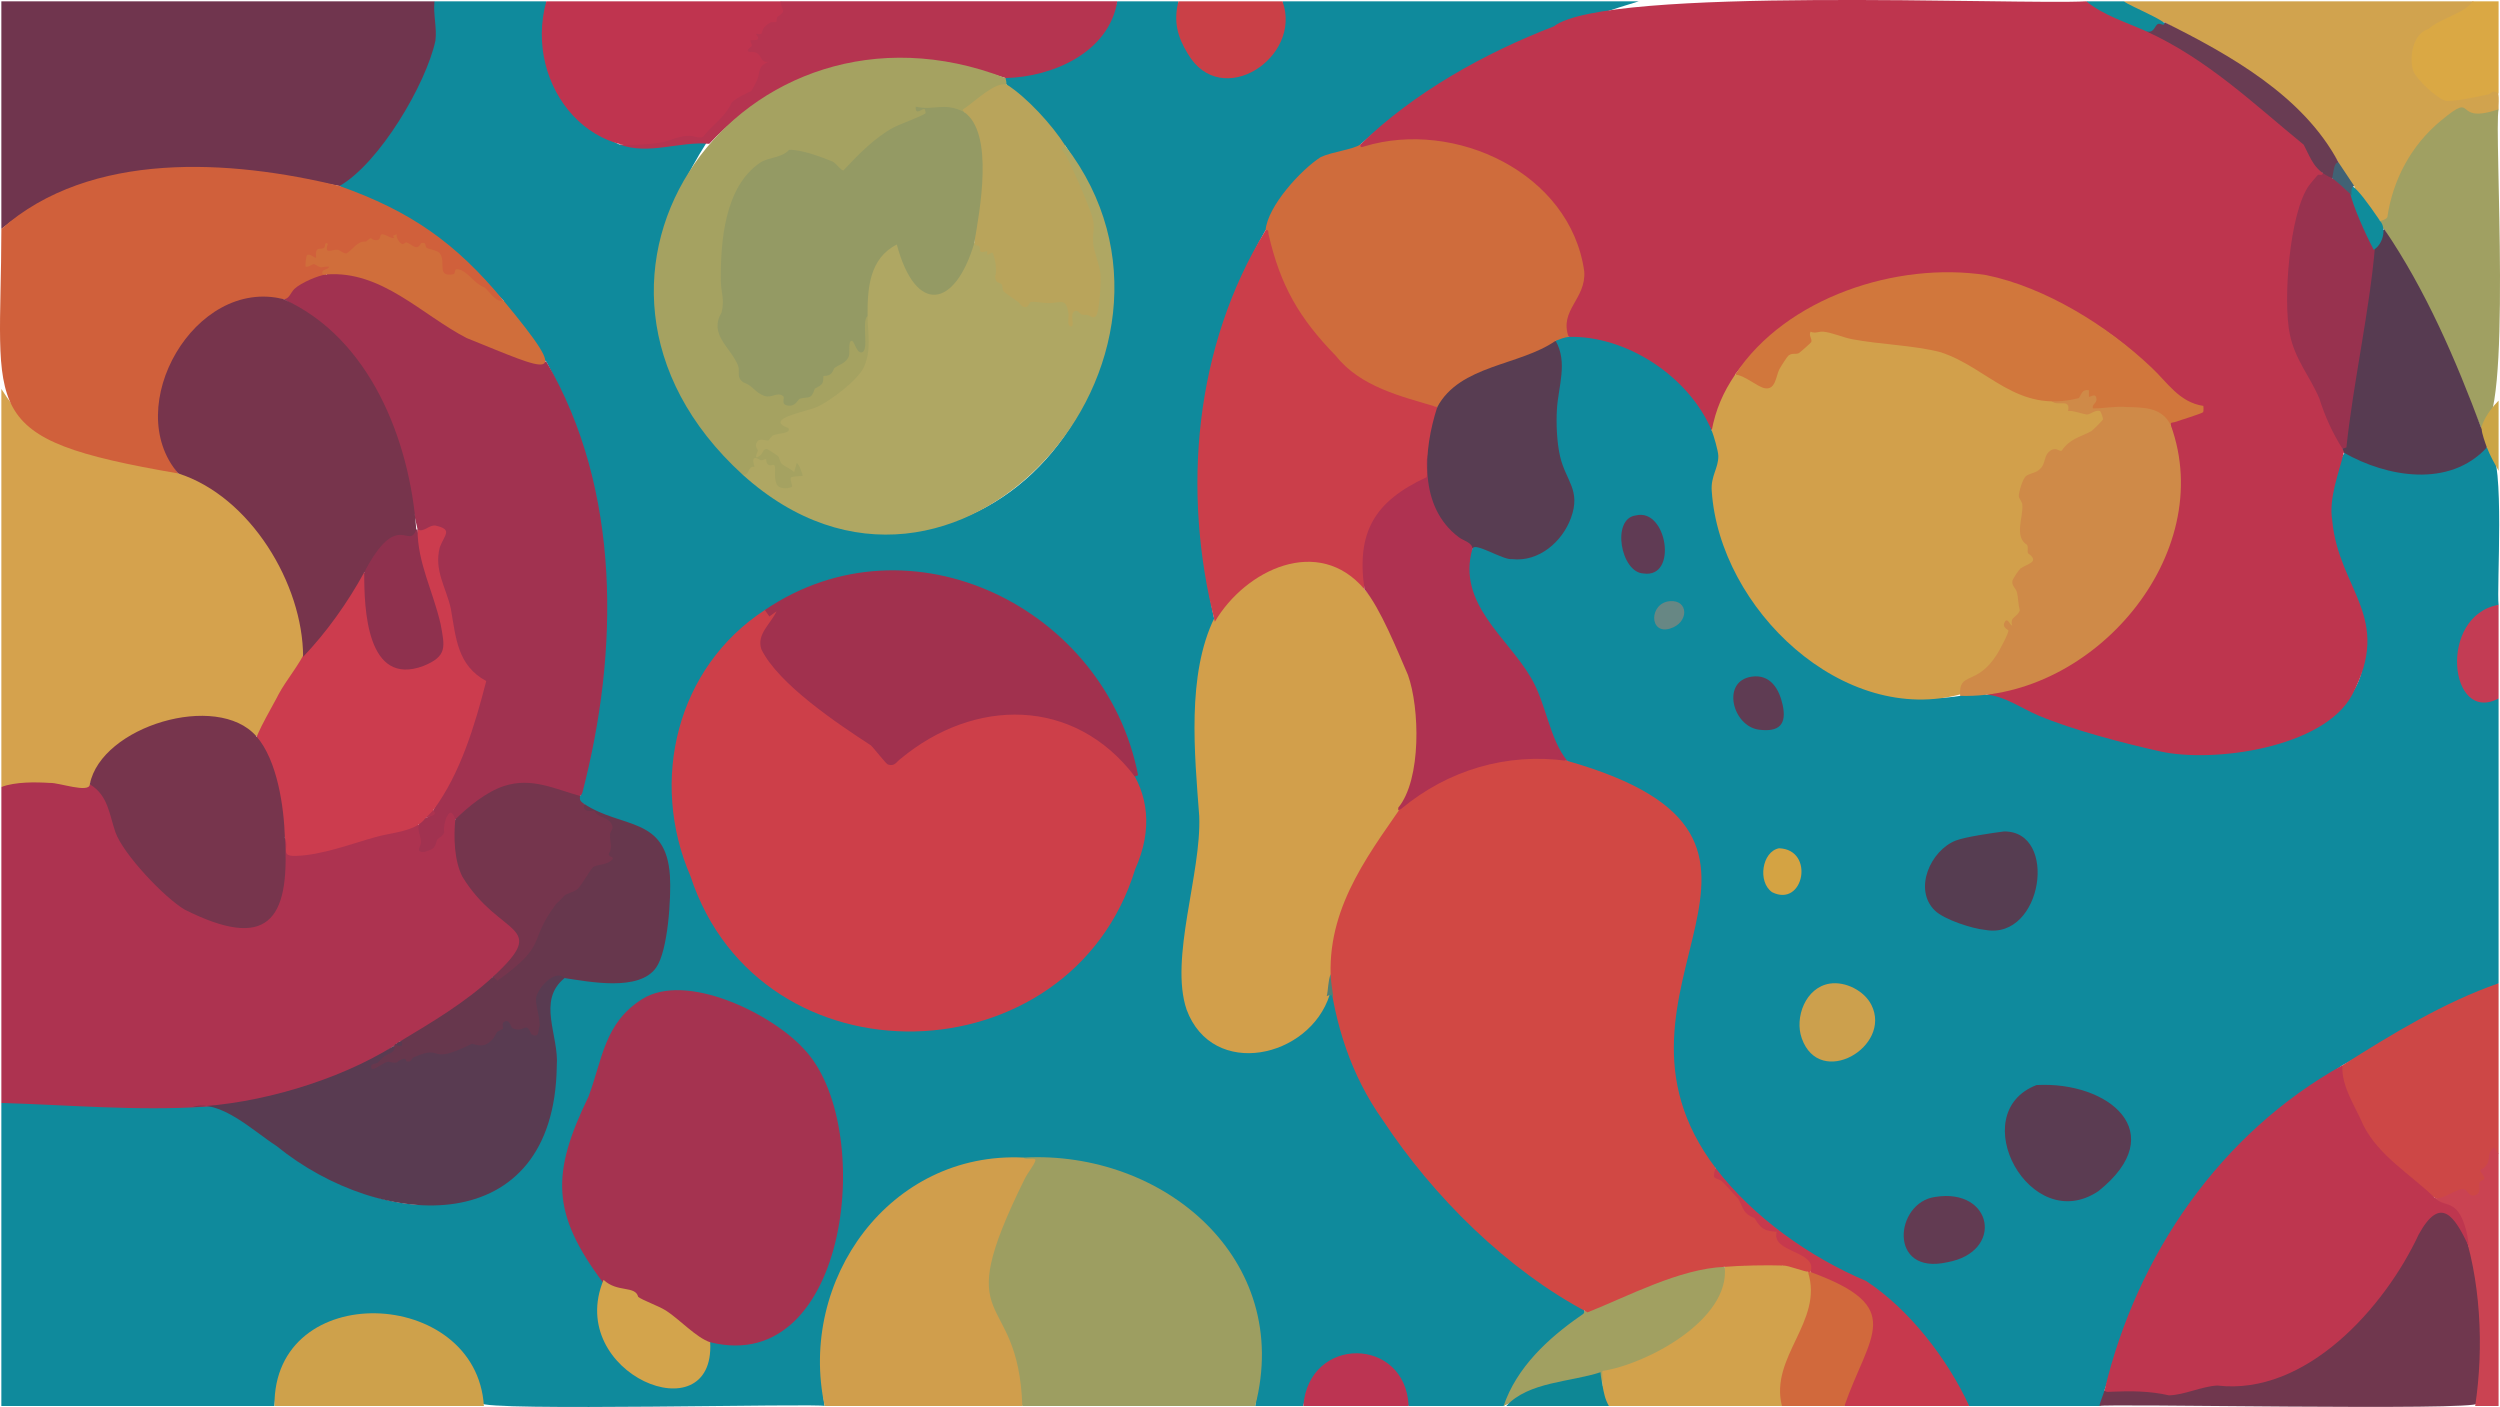 <?xml version="1.0" encoding="UTF-8"?>
<svg id="Calque_1" data-name="Calque 1" xmlns="http://www.w3.org/2000/svg" viewBox="0 0 1922.12 1081.75">
  <defs>
    <style>
      .cls-1 {
        fill: #ca4047;
      }

      .cls-2 {
        fill: #98324f;
      }

      .cls-3 {
        fill: #d2a24c;
      }

      .cls-4 {
        fill: #d14844;
      }

      .cls-5 {
        fill: #bf344f;
      }

      .cls-6 {
        fill: #75354d;
      }

      .cls-7 {
        fill: #cf8a48;
      }

      .cls-8 {
        fill: #678784;
      }

      .cls-9 {
        fill: #0f8a9d;
      }

      .cls-10 {
        fill: #d0603b;
      }

      .cls-11 {
        fill: #5b3c52;
      }

      .cls-12 {
        fill: #67374d;
      }

      .cls-13 {
        fill: #b53450;
      }

      .cls-14 {
        fill: #70374e;
      }

      .cls-15 {
        fill: #70354e;
      }

      .cls-16 {
        fill: #daa844;
      }

      .cls-17 {
        fill: #ad3350;
      }

      .cls-18 {
        fill: #d1693c;
      }

      .cls-19 {
        fill: #cf6c3c;
      }

      .cls-20 {
        fill: #623b52;
      }

      .cls-21 {
        fill: #b9a45b;
      }

      .cls-22 {
        fill: #a1314e;
      }

      .cls-23 {
        fill: #d29f4b;
      }

      .cls-24 {
        fill: #cb3e4a;
      }

      .cls-25 {
        fill: #416274;
      }

      .cls-26 {
        fill: #cd3f49;
      }

      .cls-27 {
        fill: #ca4352;
      }

      .cls-28 {
        fill: #d09e4c;
      }

      .cls-29 {
        fill: #a1a061;
      }

      .cls-30 {
        fill: #108c9a;
      }

      .cls-31 {
        fill: #a0a062;
      }

      .cls-32 {
        fill: #be354e;
      }

      .cls-33 {
        fill: #afa763;
      }

      .cls-34 {
        fill: #949a64;
      }

      .cls-35 {
        fill: #563d51;
      }

      .cls-36 {
        fill: #693c53;
      }

      .cls-37 {
        fill: #be364f;
      }

      .cls-38 {
        fill: #d1773c;
      }

      .cls-39 {
        fill: #cca04d;
      }

      .cls-40 {
        fill: #c33c54;
      }

      .cls-41 {
        fill: #d4a343;
      }

      .cls-42 {
        fill: #cea14b;
      }

      .cls-43 {
        fill: #0f8c9b;
      }

      .cls-44 {
        fill: #c7394d;
      }

      .cls-45 {
        fill: #a53350;
      }

      .cls-46 {
        fill: #af3251;
      }

      .cls-47 {
        fill: #bc3452;
      }

      .cls-48 {
        fill: #593b51;
      }

      .cls-49 {
        fill: #d2a04b;
      }

      .cls-50 {
        fill: #77344c;
      }

      .cls-51 {
        fill: #573b51;
      }

      .cls-52 {
        fill: #d06e3b;
      }

      .cls-53 {
        fill: #a13250;
      }

      .cls-54 {
        fill: #0f8a9c;
      }

      .cls-55 {
        fill: #a5a261;
      }

      .cls-56 {
        fill: #cba546;
      }

      .cls-57 {
        fill: #583d52;
      }

      .cls-58 {
        fill: #9d9e61;
      }

      .cls-59 {
        fill: #cc3c4e;
      }

      .cls-60 {
        fill: #77354d;
      }

      .cls-61 {
        fill: #d5a24d;
      }

      .cls-62 {
        fill: #d1a34e;
      }

      .cls-63 {
        fill: #cd4746;
      }

      .cls-64 {
        fill: #0e8795;
      }

      .cls-65 {
        fill: #8f314e;
      }

      .cls-66 {
        fill: #4e8077;
      }

      .cls-67 {
        fill: #5f3c53;
      }

      .cls-68 {
        fill: #d3a44c;
      }

      .cls-69 {
        fill: #603b54;
      }
    </style>
  </defs>
  <path class="cls-54" d="M420.04,1.01c-4.72,53.24,6.32,86.29,56,110,18.06,2.23,36.3,1.47,54.72-2.28,5.02-1.31,9.11-.88,12.28,1.28-60.52,95.27-48.78,179.74,32.56,256.68,172.15,134.91,355.82-85.68,243.44-254.68l-3.73-1.82c-11.03-17.04-25.49-30.96-41.21-42.95l-.07-2.23c-2.87-.25-3.72-3.68-1-5l1.31-2.06c38.25-.96,71.86-19.87,84.68-56.94,0,0,47,0,47,0-5.29,76.35,86.31,74.47,80,0h274c-76.69,23.14-152.73,55.91-214,110,.12,2.59-2.04,4.21-6.47,4.87-28.25,2.33-58.49,33.49-64.15,60.4l-2.38.73c-49.8,87.72-61.23,201.32-39,301-18.36,42.52-14.13,96.61-10.35,142.31-.12,31.12-3.56,62.18-10.33,93.19-2.63,19.87-5.42,41.26.4,60.72,17.65,53.04,90.51,37.5,106.27-8.22,2.89-7.77,5.8,2.16,7.79,4.82,21.14,97.41,100.27,183.46,185.86,230.17,2.13,1.47,5.57,4.38,4.35,7.01,2.26,1.27,2.21,1.5.75,3.43-26.26,17.56-48.14,39.2-61.22,68.39,0,0-1.52,1.18-1.52,1.18h-73l-1.95-1.89c-8.39-51.88-69-47.04-79.04,1.89,0,0-37,0-37,0,37.93-249.25-367.73-257.65-331,0-2.32-2.23-264.05,4.3-264.2-2.3-12.46-90-152.5-91.02-158.8,2.3H1.04s0-233,0-233c45.4-2.55,94.22,3.02,142.07,1.74,0,0,4.93,1.26,4.93,1.26,14.11-2.18,25.5-1.6,36.68,8.21,19.55,13.82,39.08,27.51,60.34,39.46,102.25,68.67,205.6,2.83,176.41-119.2-2.12-13.03,2.84-23.81,14.14-29.08,14.53,2.2,51.65,7.56,63.09-2.87,12.32-11.24,13.95-42.81,14.48-58.97,1.21-36.68-7.73-49.6-43.4-58.57-5.52-3.85-18.36-6.65-20.74-11.97-3.77,2.42-7.48-4.5-3-6,27.21-111.32,28.73-230.22-26-334l-3.49-2.54c-7.49-14.78-18.02-27.62-28.62-40.25l-.89-4.21c-36.69-34.97-71.13-68.84-121.7-84.32,0,0-4.3-3.68-4.3-3.68v-2.82c39.7-29.23,77.06-85.65,70.83-136.95,0,0,2.17-2.23,2.17-2.23,0,0,86,0,86,0Z"/>
  <path class="cls-9" d="M1206.04,259.01c8.43-7.64,30.95,2.74,40.75,5.67,29.81,12.84,61.35,33.31,69.25,66.33.85-.23,2.05-.25,2.3.44,5.43,14.48,6.04,24.15.09,38.85-.14,94.68,95.96,179.58,188.6,164.71,3.94-3.87,15.35-3.67,20-1,0,0,9.85.1,9.85.1,68.97,30.18,141.55,59.34,216.94,35.23,140.21-52.31-3.24-142.29,49.89-223.08,31.24,19.02,76.41,25.83,105.16-1.71,0,0,3.16-.54,3.16-.54,0,0,2.57,1.06,2.57,1.06,11.42,8.74,4.83,107.11,6.43,119.94-27.49,15.12-38.44,34.07-23.99,64.8,8.77,16.23,16.49,4.76,23.99,7.2v219l-3.88,3.33c-40.65,15.7-78,39.41-116.12,59.67-107.59,73.99-142.09,126.93-183,250,2.27,3.15-.56,10.5-4,12h-100l-2.17-1.25c-23.5-44.73-56.7-88.4-105.65-106.36-33.33-17.11-62.56-42.86-86.55-71.35,0,0-.64-4.04-.64-4.04-11.72-3.43-23.31-39.61-27.16-51.4-35.13-118.41,95.45-209.97-85.12-259.35,0,0-1.72-2.26-1.72-2.26-7.79-2.04-9.13-12.08-12.26-18.73-9.01-34.43-26.4-60.65-49.46-86.64-10.83-14.96-22.02-41.21-11.28-57.63-2.97-12.86,30.54,15.77,49.97,2.56,17.41-8.18,31.79-31.58,24.26-50.51-13.9-25.82-13.27-55.47-8.01-83.75,1.06-8.57.92-17.53-2.97-25.45l.76-2.85c-.25-3.4,8.5-6.24,10-3Z"/>
  <path class="cls-32" d="M1604.04,1.01c55.04,23.57,107.08,51.81,151.29,94.84,16.1,8.44,22.54,23.07,30.71,37.16,1.91,2.96-.22,3.49-3.1,3.48-17.53,11.03-22.03,69.92-22.46,89.41-.69,31.48,6.96,50.32,23.4,77,4.34,14.21,10.42,27.45,18.24,39.72l-1.09,2.39c3.04-.21,3.55,1.28,1,3-3.84,15.95-11.72,34.9-8.88,52.38,5.12,53.34,46.88,74,15.4,133.64-21.66,41.03-106.85,52.82-147.72,43.68-28.29-6.32-67.08-16.42-93.47-27.53-13.16-5.54-26.1-15.06-40.33-16.17,98.07-19.17,170.2-110.7,140.8-209.97,8.22-2.71,16.32-5.64,24.3-8.77l.02-1.44c-9.39-1.53-17.63-7.77-24.42-14.3-84.72-104.06-247.53-121.88-333.71-11.53l-.31,4.1c-7.09,10.92-12.29,23.01-15.01,35.76l-2.68,3.14c-17.35-41.35-65.29-73.15-110-72-6.07-3.09-3.43-14.07-1.15-19.62,12.94-20.2,14.56-32.96,3.98-55.83-29.07-62.83-95.89-85.65-161.33-68.56-3.35-.43-4.48-1.92-1.5-3.99,41.17-39.99,95.13-70.06,148.73-90.77,40.01-31.12,358.75-16.26,409.27-19.23Z"/>
  <path class="cls-17" d="M1.04,605.01c10.99-9.49,49.15-4.19,64.33-1.04,9.03-4.92,15.82,7.35,18.91,14.79,4.2,15.83,8.2,26.98,18.51,40.07,17.04,29.78,101.71,86.37,112.15,27.77,2.39-13.52,2.35-27.44,2.15-41.06,0,0,1.96-1.53,1.96-1.53,8.63,2.94-5.84,15.57,13.32,11.74,29.88-6.18,59.12-13.79,87.72-22.82,5.02,1.91,5.27,11.33,5.44,16.29-4.92,8.41,9.83,1.56,8.83-4.61,0,0,5.12-4.8,5.12-4.8-.71-4.45,1.35-16.86,7.19-16.81,3.32.03,5.87,4.51,3.38,7.01l1.79,2.54c-12.88,64.25,71.98,76.09,43.03,104.51-3.53,3.52-10.4,15.38-15.82,13.95-.63,1.88-1.49,3.92-2.89,5.3-20.25,16.37-44.4,36.28-69.11,44.7.29,2.01-.56,2.42-2,1,.33,2.63-.34,3.3-2,2-85.01,63.58-202.46,46.8-302,44v-243Z"/>
  <path class="cls-61" d="M137.04,364.01c43.54-1.02,109.82,100.6,96,141-8.91,21.1-24.62,39.62-33.55,60.65-1.35.38-4.09.3-5.46.05-35.35-31.9-110.55-2.45-124.99,37.3-.21,7.16-24.23-1.46-30.46-1.04-11.76-.75-26.5-.89-37.54,3.04v-306c21.95,34.96,44.03,43.92,84.23,52.32,4.31,1.25,50.02,8.42,51.77,12.68Z"/>
  <path class="cls-15" d="M334.04,1.01c-1.08,10.07,2,20.23.74,30.24-7.2,33.52-43.16,94.31-73.74,111.76C174.88,126.92,74.29,118.18,1.04,176.01V1.01h333Z"/>
  <path class="cls-10" d="M261.04,143.01c54.64,19.31,89.46,43.77,126,88,.04,3.52-3.44,2.46-5.96,1.05-9.51-7.75-18.17-17.52-29-23.01-2.07,6.28-12.18,5.14-13.72-.9.94-6.84-.44-11.32-4.12-13.46-4.74-.69-7.94-2.65-9.58-5.9-2.79,5.82-7.93,2.58-11.91-.25-4.63,2.6-6.9-.49-9.34-4.24-2.7.64-5.7-.06-8.97-2.1-1.34,4.84-5.49,5.6-9.6,3.31-1.94,2.04-4.61,2.99-8,2.84-5.94,8.13-11.85,10.01-17.73,5.62-5.74,2.52-8.89-2.02-13.85-.68-.24,6.47-1.85,8.18-7.64,4.53l-.66,4.97c3.54-2.44,6.36-2.14,9.42.79,7.6-2.46,12.08,2.79,3.57,5.79,1.33,1.67,1.08,1.84.41,3.74-11.45,2.68-21.96,7.53-28.42,17.7-70.6-13.65-123.68,75.15-84.9,133.2C-20.56,336.98.93,318.38,1.05,176c68.59-60.62,176.51-53.39,260-33Z"/>
  <path class="cls-58" d="M965.04,1081.01h-179s-1.87-3.53-1.87-3.53c1.5-23.1-7.75-42.79-18.32-62.36-20.94-41.04,9.41-85.76,27.74-121.98-4.95.53-7.14-.51-6.55-3.14,107.32-5.84,207.35,77.94,178,191Z"/>
  <path class="cls-28" d="M787.04,890.01c1.3,2.59,9.92-.81,8.97,2.46s-6.17,9.75-8.15,13.86c-59.37,119.88-5.11,81.15-1.83,174.67h-152c-20.77-96.93,50.16-196.06,153-191Z"/>
  <path class="cls-62" d="M1901.04,1.01c9.79,2.81-34.84,22.08-38.09,25.58-6.27,4.61-8.45,20.98-5.36,27.91,2.39,5.36,17.55,20.03,23.2,21.03,5.68,1,25.33-3.16,31.66-4.83,11.15-8.21,8.26,7.33,8.59,13.31-5.15,7.45-22.38,6.97-28.68.06-27.32,17.08-50.14,45.99-53.45,78.72-.4,4.57-4.55,10.78-8.87,7.22-7.39-6.28-18.59-16.81-20-27-6.19-3.65-10.85-10.92-12-18-33.17-51.85-82.64-77.23-134-108-6.56.72-28.17-10.04-31-16h268Z"/>
  <path class="cls-5" d="M600.04,1.01c5.2,3.2,5.71,10.71-.83,13.04.16,4.39-1.81,5.38-5.85,4.96l-4.8,3.65c-.29,3.04-1.57,4.89-3.81,5.55.43,3.57-2.01,4.55-5.13,4.78.95,2.15.03,3.56-1.32,5.15,5.12-.2,7.8,3.04,9.79,7.27,4.71.61,4.16,3.26-1.63,7.96-1.65,6.57-3.46,13.58-8.33,18.57-8.42,3.76-14.86,6.84-18.45,15.95l-17.8,18.7c-4.88.65-10.12.68-15.7.1-68.26,28.01-124.4-40.07-106.13-105.68h180Z"/>
  <path class="cls-14" d="M1618.04,1069.01c16.46-3.15,34.8-.82,51.4,1.7,12.71-3.25,25.49-5.73,38.34-7.44,70.44,4.87,123.42-60.46,151.95-118.08,16.95-28.83,31.84-10.58,38.32,12.82,12.21,32.24,14.07,85.92,6.76,121.04.24,5.78-289.08-.05-290.76,1.96.99-4.06,2.83-8.03,4-12Z"/>
  <path class="cls-13" d="M859.04,1.01c-6.57,39.58-49.89,58.17-86,59-78.9-25.38-167.29-13.97-227.76,50.58-22.89-2.17-46.44,8.98-69.24.42,7.11,1.1,24.68-.12,32.05-1.45,7.85-1.41,13.75-5.25,22.28-5.17,3.26.03,7.59,2.48,10.21.71,7.17-9.2,17.15-15.18,21.9-26.15,3.7-4.19,14.67-8.42,15.32-9.19.3-.36,3.98-7.38,4.31-8.18,2.58-6.35.17-10.66,8.92-14.08-8.19,1.3-3.68-8.33-14.48-7.53-4.53-.79,1.52-4.29,1.55-4.61.09-1.18-1.5-4-1.06-4.35.96-.78,9.6,1.58,4-5,9.12,1.37.29-2.72,11.64-8.85,5.67-.58,3.62,1.38,4.86-4.13,7.87-4.8,3.28-4.98,2.5-12.03h259Z"/>
  <path class="cls-31" d="M1921.04,84.01c-3.62,15.96,10.82,242.34-13,246-22.27-53.03-47.6-103.46-75-154-3.19.38-5.11-3.74-3-6,1.87-.87,4.3-1.07,5.47-3.04,4.2-28.74,18.35-55.52,41.52-74.47,28.22-23.5,7.67,3.79,44.01-8.49Z"/>
  <path class="cls-63" d="M1921.04,756.01v131c-1.58.64-2.95.09-4.1-1.65-.54,7.17-3.12,12.1-7.73,14.79,3.21,3.94,4.66,7.56-.99,9.77,1.47,11.98-7.19,14.78-14.6,6.28-7.15,1.15-14.53,9.16-21.57,4.81-33.8-20.17-59.09-49.37-71.13-87.48-2.87-5.84-2.83-10.68.13-14.52,37.14-23.47,78.15-48.58,120-63Z"/>
  <path class="cls-3" d="M1390.04,978.01c13.32,16.81-4.69,45.7-12.43,62.57-6.06,12.27-7.9,24.95-5.6,38.37,0,0-1.96,2.07-1.96,2.07h-133c-4.79-1.15-7.98-12.4-5-16,0,0-.8-9.83-.8-9.83-1.72-1.05-1.2-2.03.46-3.03,30.02-3.56,85.78-35.34,92.25-66.43-.06-4.53.64-8.43,2.09-11.71,1.47-3.35,13.35-4.14,15.5-1-.91-4.58,24.95-1.9,27.53-2,0,0,1.47,2,1.47,2-.53-4.25,19.14,1.47,19.5,5Z"/>
  <path class="cls-42" d="M372.04,1081.01h-161c-1.16-98.27,155.37-91.82,161,0Z"/>
  <path class="cls-29" d="M1326.04,974.01c4.34,40.68-59.97,74.88-93.95,80.05-.55.56.28,9.04-.05,10.95-2.24-.99-3.3-3.19-3.17-6.62-25.05,3.14-50.74,11.26-72.83,22.62,9.91-29.53,34.24-52.08,59.14-69.36,1.32-1.06,3.01-1.39,2.86-3.64,34.24-12.25,70.47-37.27,108-34Z"/>
  <path class="cls-44" d="M1514.04,1081.01h-96s-1.49-2.82-1.49-2.82c20.64-53.16,44.92-72.09-23.82-97.86-2.28-19.25-30.3-15.29-28.71-31.57-8.32.07-12.65-3.7-16.39-10.75-6.21-2.51-10.41-7.46-12.61-14.84l-12.63-13.62c-6.58-1.26-9.7-8.9-3.36-11.53,28.66,37.64,72.49,68.64,115.67,86.83,33.36,21.9,62.65,59.97,79.33,96.17Z"/>
  <path class="cls-18" d="M1392.04,978.01c74.25,27.14,45.25,47.75,26,103h-48c-9.67-37.87,32.25-65.14,20-103,.15-2.63,1.14-2.5,2,0Z"/>
  <path class="cls-1" d="M986.04,1.01c15.64,43.07-47.07,84.38-72.8,40.3-8.1-13.06-11.08-25.07-7.2-40.3h80Z"/>
  <path class="cls-16" d="M1901.04,1.01h20v71c-5.21-3.51-4.78-.3-7.96.58-8.45,1.68-22.72,5.15-32.06,5.02-6.71-1.06-23.29-16.66-25.72-23.37-3.09-10.25-.18-28.45,11.66-31.82,9.5-8.59,28.55-12.32,34.08-21.42Z"/>
  <path class="cls-27" d="M1872.04,921.01c5.93,2.1,18.34-8.65,22.97-6.51,2.61,1.21,3.82,6.73,9.04,4.03,3.62-1.87,1.69-8.06,2.45-9.51.81-1.55,3.48-1.71,3.62-2.59.37-2.5-3.46-5-3.02-6.81,10.93-6.78,2.69-10.91,10.44-17.59l3.49,4.99v194h-18c6.84-44.94,4.36-98.27-10.88-140.97-3.29-15.14-21.6-11.37-20.12-19.03Z"/>
  <path class="cls-47" d="M1083.04,1081.01h-81c4.28-54.58,78.62-53.55,81,0Z"/>
  <path class="cls-40" d="M1921.04,465.01v72c-38.17,20.32-46.79-63.73,0-72Z"/>
  <path class="cls-64" d="M1232.04,1065.01c1.05,5.68,1.95,10.91,5,16h-79c17.3-18.75,49.42-18.33,72.52-25.98.19,3.54.89,6.77,1.48,9.98Z"/>
  <path class="cls-30" d="M1633.04,1.01c2.52,3.15,48.31,21.01,26.69,19.4-2.65,4.63-4.35,5.97-9.69,3.6-15.57-7.1-32.28-11.89-46-23h29Z"/>
  <path class="cls-56" d="M1921.04,362.01c-3-5.37-6.87-12.33-9-18-12.56-9.04.87-27.85,9-36v54Z"/>
  <path class="cls-4" d="M1205.04,585.01c215.88,61.44,8.46,173.76,114,313-3.19,9.83.05,6.9,4.58,9.96.8.54,11.76,12.51,12.99,13.97,4.01,7.33,3.57,11.25,12.39,14.61,4.98,8.6,8.1,10,17.05,10.45-4.82,16.3,31.69,14.5,25.99,31.01-5.26,0-16.73-5.27-21.5-5-11.5-.46-33.32,0-44.5,1-34.87,1.42-74.55,22.77-105.46,34.99-61.63-32.55-118.47-88.72-157.35-147.68-24.61-34.65-36.84-73.8-41.6-114.31-4.74-42.76,27.52-88.6,49.82-123.72,20.95-14.63,39.67-28.96,66.09-35.91,20.76-4.54,47.45-9.96,67.5-2.37Z"/>
  <path class="cls-26" d="M588.04,469.01c1.48-1.03,2.75-.39,3.81,1.95,4.4-3.19,8.7-2.65,5.39,3.27-15.68,18.42-12.78,25.6,3.27,42.3,20.7,21.54,44.02,38.96,69.44,54.22l13.63,15.31c34.22-20.19,69.33-47.69,112.69-38.04,60.08,11.08,104.35,58.41,76.51,120.25-49.7,162.06-288.18,168.81-341.91,5.41-31.78-73.47-10.59-160.57,57.17-204.66Z"/>
  <path class="cls-23" d="M1049.04,453.01c35.2,38.46,53.39,107.56,34.3,158.82-28.34,41.44-61.78,82.38-60.3,137.18,0,0-.71,15.81-.71,15.81-15.33,48.74-90.05,65.35-110.02,11.42-13.28-39.22,11.47-104.62,9.72-148.72-3.55-47.75-9.77-108.81,11.79-152.73,20.35-38.06,88.19-67.23,115.22-21.78Z"/>
  <path class="cls-53" d="M251.04,211.01c8.14-7.25,47.11,6.17,56.78,13.66,34.26,25.04,70.18,47.4,112.22,53.34,57.77,98.83,55.92,223.14,27.75,331.3-1,3.03-2.61,2.94-4.68,3.94-35.51-14.7-62.88-12.2-89.97,16.55,0,0-3.1.21-3.1.21-4.2-13.71-9.85,3.96-8.48,9.93-.96,3.05-4.58,4.3-5.57,5.78-1.9,6.96-2.63,6.95-9.52,9.27-7.75.6-2.75-4.42-2.72-7.27.04-3.81-2.94-9.22-1.72-13.71-1.86-2.32,2.57-6.69,5-5,3.76-1.5,5.76-3.5,6-6,15.73-30.61,31.34-64.22,38.66-99.17-11.73-5.27-18.78-15.51-21.82-27.93-.76-28.48-25.24-58.98-9.19-85.32,1.89-3.15-6.46-5.26-8.93-4.04-5.72,3.84-9.29,3.99-10.72.46-16.9-75.79-29.11-132.91-103-177,4.32.11,5.26-4.99,8.48-8.02,4.66-4.41,18.29-10.41,24.52-10.98Z"/>
  <path class="cls-45" d="M546.04,1032.01l-2.37,1.24c-11.46-7.12-22.39-15.11-32.79-23.97-3.43-2.63-23.52-8.58-23.21-14.38-8.66-1.23-16.56-4.01-23.7-8.34-40.37-53.68-40.1-84.5-11.44-143.58,10.78-28.95,12.1-56.47,41.19-74.81,33.82-21.31,99.48,11.2,123.84,37.81,56.52,57.66,35.91,252.75-71.51,226.01Z"/>
  <path class="cls-33" d="M571.04,365.01c1.74-3.07,3.91-5.67,6.5-7.82-.37-3.55.6-6.98,2.91-10.3-3.59-7.94,1.71-12.44,9.56-10.32,3.09-3.71,7.71-5.78,13.88-6.22-10.53-4.61-5.08-10.62,3.41-12.79,96.05-30.76,37.98-69.59,67.4-119.63,3.12-4.23,12.58-14.62,17.12-9.58,13.88,50.92,40.4,45.81,54.97-.63,3.81-1.81,8.94-1.29,8.58,4.09,15.04-2.4,11.83,12.78,12.11,22.91,3.98,2.01,5.33,3.49,5.65,8.12l10.9,7.79c2.86,4.35,5.14,4.45,6.83.29,4.69-.91,9.61-.87,14.76.13,10.53-2.77,16.37-.17,17.52,7.82,5.95-5.06,8.2,2.5,17.33,3.12,2.78.47,4.96-31.14,2.95-35.2-4.41-12.28-5.78-23.24-4.78-36.13-5.45-17.2-12.36-33.93-20.73-50.18-3.59-3.34-5.47-10.23,1.13-8.48,124.56,162.26-85.14,399.97-248,253Z"/>
  <path class="cls-19" d="M1206.04,259.01c-3.14.34-7.02,1.83-10,3,0,0-1.46,2.8-1.46,2.8-16.69,9.34-34.3,16.66-52.83,21.99-13.26,5.07-26.81,12.1-33.86,25,0,0-2.85,1.22-2.85,1.22-68.67-4.64-120.7-71.57-132-136,1.52-18.56,27.41-46.69,42.32-56.19,8.44-4.09,25.11-5.87,30.69-9.81-.42,3.07,1.06,2.05,3.01,1.51,69.35-21.04,158.28,20.29,168.97,96,1.64,21.38-19.45,29.85-11.98,50.48Z"/>
  <path class="cls-24" d="M973.04,177.01c2.82-.59,1.89,1.39,2.3,3.15,9.08,39.56,23.6,64.51,51.67,93.38,19.16,24.08,50,31.06,78.03,39.47,0,0,1.04,2.63,1.04,2.63-3.79,10.02-5.16,20.81-5.93,31.45-4.61,4.04-2.06,15.67-3.15,21.9-41.59,18.38-48.56,41.92-47.97,84.03-35.28-41.84-91.48-15.03-115,25-25.56-100.86-15.63-211.67,39-301Z"/>
  <path class="cls-22" d="M875.04,596.01l-2.52,1.02c-46.88-61.58-123.7-60.38-179.81-13.85-3.5,2.32-4.55,6.35-9.98,4.64-1.53-.48-10.67-12.44-13.22-14.79-25.08-16.31-71.15-47.05-84.14-73.86-3.91-11.59,7.45-19.73,11.65-29.17l-5.48,3.99-3.52-4.99c111.84-75.87,262.03-1.5,287,127Z"/>
  <path class="cls-55" d="M773.04,60.01c1.16,4.31,1.93,7.82-4.87,7.18-10.74,6.87-20.63,12.66-28.52,20.44-8.83-4.06-16.68-4.38-26.04-2.58.1,1.91-.2,3.48-2.01,4.44-24.78,8.91-44.6,22.78-62.34,43.14,0,0-2.51-.04-2.51-.04-9.82-10.44-25.75-13.47-39.46-15.53-4.64,4.07-10.42,6.59-17.35,7.56-40.9,23.05-31.43,77.33-33.38,116.71-3.55,7.93-4.53,10.75-.19,18.45,5.61,7.12,10.1,14.64,13.46,22.57-.51,7.46.92,10.2,8.22,12.58,12.02,15.78,23.17-.15,26.53,10.92-1.44,8.69,7.27,1.98,10.04-1.35,5.9.5,9.32-1.79,10.27-6.86,5.77-3.04,5.91-3.38,6.84-9.61,4.32-.55,7.14-2.7,8.46-6.47,9.67-4.83,11.81-7.34,11.1-18.06.7-3.08,3.26-4.43,5.79-2.35,5.3,13.51,7.37,8.67,6.21-14.53.41-2.6.89-4.87,3.74-3.62.12,13.49,3.21,26.15-2.97,39.53-4.45,9.63-25.87,25.98-35.76,30.24-6.1,3.3-42.23,9.16-22.27,16.25,3.12,4.45-8.96,4.08-11.72,5.75-1.8,1.09-2.9,3.79-3.7,3.91-1.66.25-6.74-2.19-8.56,1.07-2.21,3.95.49,5.19.65,6.77.07.67-4.37,8.32,1.91,3.54,1.91-1.46,2.04-5.64,5.47-4.68.46.13,7.62,4.8,7.95,5.14,1.63,1.67,1.27,4.67,3.49,6.51s6.83,3.51,9.04,5.96l1.97-6.98c2,.61,4.94,9.63,4.51,9.98-1.48-.18-8.4.48-8.91,1.08-1.08,1.27,1.26,6.47.92,6.91-1.21,1.61-8.61,2.32-11.03-.47-3.59-4.14-1.37-13.75-2.45-15.52-1.01-1.67-3.11.86-5.11-.87-1.55-1.35-1.27-3.98-1.43-4.13-.32-.3-2.85,1.06-4.28.84-7.38-4.74-5.64,1.52-4.71,5.15-5.46-1.1-3.42,7-9.01,6.01-167.53-152.93,1.13-382.74,202-305Z"/>
  <path class="cls-48" d="M434.04,752.01c-21.47,17.5-4.1,44.06-5.96,67.54-1.79,134.17-134.34,127.56-215.57,61.48-18.34-11.83-42.99-35.9-64.47-30.02,50.38-2.09,111.45-19.91,155-47,9.88,4.84-17.66,14.04-4.52,10.32,0,0,5.67.76,5.67.76,3.98-3.77,7.23-4.07,9.75-.89,15.61-14.11,23.9,1.3,48.62-13.67,15.38,5.43,13.41-6.96,22.13-10.43-1-8.9,8.15-9.24,10.39-1.28,3.32.64,6.99.46,11.02-.53,4.24,6.61,6.78,8.48,6.79-1.26-3.74-14.28-4.72-31.18,11.82-37.68,3.68-1.45,11.84-2.74,9.33,2.67Z"/>
  <path class="cls-12" d="M434.04,752.01c-7.06-7.61-22.08,8.66-21.95,16.59-.17,4.13,3.04,14.3,2.82,19.96-1.42,4.01,0,10.2-6.47,6.54-4.23-10.84-5.31-.33-14.4-4.6-1.64-1-1.58-6.11-5.35-5.31s-1.44,4.77-2.08,5.82c-5.89,3.43-3.16.54-7.05,7.02-5.35,6.44-9.29,6.71-16.63,4.44-35.81,17.7-20.24-.52-45.11,10.56-1.66.89-1.13,3.8-5.19,2.99-.72-.14-.18-2.17-2.06-2.13-6.9,2.13-3.12,4.4-11.9,2.4-4.13,0-14.63,10.51-13.16,2.67.97-1.26,3.64-1.09,4.82-1.93,1.35-.96,3.11-3.47,5.23-5.02,2.48-1.81,9.24-2.76,7.48-8.02,1.74-3.83,6.41.49,4-3,25-15.03,50.51-30.09,72-50,.97-1.06,2.17-1.03,3.58.09,19.03-10.27,29.56-29.5,36.75-48.38,5.35-9.3,13.37-16.87,23.4-20.71,10.01-13.4,8.03-16.68,25.46-21.55-2.66-2.42-2.72-5.48-.19-9.18l-1.14-8.76c3.96-7.01.94-11.92-9.06-14.73l-1.83-2.3c-5.45,1.3-12.66-3.7-6.97-7.48,28.81,19.25,63.12,9.41,66.05,55.45,1.03,16.13-1.44,57.57-10.61,70.49-13.05,18.73-51.77,10.79-70.44,8.06Z"/>
  <path class="cls-21" d="M774.04,65.01c15.33,9.7,34.91,31,45,47-5.35,3.11-.97,4.25.74,7.76,6.56,13.42,13.74,29.56,18.77,43.24,4.6,12.49.99,13.88,1.97,24.54.5,5.44,4.88,16.31,5.6,22.89.52,4.81-.6,29.46-3.55,32.6-2.16,2.3-4.09-.24-6.27-.79-1.46-.36-3.18,0-4.53-.46-1.79-.6-2.67-3.42-5.09-2.72-4.89,1.42.14,12.02-3.13,11.92-3.57-.1-1.73-7.26-1.95-9.02-1.7-13.8-5.75-8.86-16-8.91-2.64-.01-10.71-1.4-12.97-.89-1.43.32-1.63,3.2-3.23,3.75-3.46,1.19-4.72-2.39-6.84-3.91-1.61-1.15-10.43-7.23-11-8-.94-1.28-.55-3.96-1.41-5.34-1.15-1.85-4.94-.09-5-6.24,1.59-4.59-.05-13.09-1.57-17.44-1.05-1.98-3.19.89-4.52,1.04v-3.01c-7.93,2.59-4.67-1.92-6.21-3.79-.51-.62-3.51-.16-3.8-2.2-1.23-24.52,12.3-72.61-3.53-95.23-2.46-1.81-3.95-3.73-4.47-5.77-1.84-2.19-.05-2.09,1.27-3.22,7.24-4.93,23.1-20.3,31.73-17.78Z"/>
  <path class="cls-6" d="M446.04,612.01c-.75,3.21.69,4.46,3,6-1.25,8.02,6.53,4.71,8.06,5.51,2.84,5.95,12.35,4.39,13.81,12.24.42,1.68-1.6,3.39-1.92,5.69-.09,6.67,2.37,9.48-.98,15.1.02,2.74,4.01,1.79,3.03,3.94-3.82,4.66-10.11,3.69-14.64,5.91-1.96.95-9.18,14.28-12.34,17.12-2.63,2.37-8.29,3.32-10.01,4.99-2.54,2.47-3.07,3.5-6.51,6.49-22.47,30.07-5.23,30.32-45.01,58.98l-3.49-2.98c44.57-41.14,5.34-29.66-23.54-76.96-6.34-12.54-6.74-30.32-5.46-44.04,10.07-9.88,24.15-21.43,37.74-25.76,21.04-6.7,38.4,2.22,58.26,7.76Z"/>
  <path class="cls-52" d="M251.04,211.01c-2.03.27-4.03.32-3.02-2.5.42-1.17,4.89-1.59,5.02-3.49-7.61-.2-4.32,2.17-11.49-1.98-1.92-.06-4.08,2.65-6.5,1.97-.47-.5.23-8.34,1.08-8.91,2.27-1.51,6.13,2.82,6.91,1.91-.94-9.51,3.3-5.56,6.09-7.43,1.34-.9.16-5.41,2.93-3.05-3.15,8.77,3.54,4,7.4,4.49,2.06.26,4.75,3.25,6.96,2.8,4.5-2.51,8.57-10.03,14.91-9.01,6.45-5.59,1.97-.66,8.77-1.18,2.81-.71,1.74-3.2,2.88-4.17,1.85-1.57,7.25,3.13,10.08,2.55-1.68-2.68-.44-1.58,1.98-3-.72,2.47,1.92,6.67,3.99,7.55,1.3.55,2.35-1.23,3.48-1.19,4.05,1.14,7.9,7.29,11.2.61,4.6-1.29,2.78,2.36,4.3,3.53s7.31,1.57,9.98,4.04c5.4,6.9-2.78,18.66,10.43,16.34,2.84-1.03-.83-5.8,6.35-3.12,6.67,3.38,10.4,10.55,17.77,13.23,3.86,3.15,9.08,12.22,14.5,10,55.13,66.55,35.28,54.43-28.36,28.86-34.72-17.99-65.3-52.02-107.64-48.86Z"/>
  <path class="cls-68" d="M464.04,984.01c10.61,10.02,24.36,4.17,26.65,13.09,3.43,2.67,15.65,6.92,21.27,10.5,10.35,6.59,23.24,20.78,34.08,24.42,3.81,71.6-111.87,24.21-82-48Z"/>
  <path class="cls-66" d="M1025.04,766.01c-1.61-1.18-3.39-1.18-5,0,1.26-5.33.95-11.82,3-17,.27,5.65,1.17,11.41,2,17Z"/>
  <path class="cls-49" d="M1577.04,308.01c7.03,1.81,15.26-1.88,15.3,6.09,14.43,4.82,21.42-2.72,25.21,3.31,6.12,10.33-16.46,19.88-23.86,22.98-3.03,3.68-6.24,6.42-9.63,8.23-3.88-1.85-6.75-1.95-8.97,2.32-1.94,9.97-6.86,13.52-15.9,16.46-4.57,6.61-6.61,13.64-2.32,20.94-1.73,9.31-1.83,18.23-.29,26.77,4.51,1.97,4.66,5.21,4.48,9.64,14.46,10.11-13.79,11.65-11.54,24.44,4.65,8.01,8.61,21.97-.59,28-.25,5.5-2.26,7.06-6.1,2.55-1.32-.46,2.36,4.29,2.93,4.15,2.03,6.37-16.95,34.22-24.78,36.82-8.41,1.73-12.43,5.97-12.04,12.7-91.83,25.79-186.91-65.59-192.87-155.9-.88-11.52,5.23-17.6,5.05-27.01-.08-3.93-3.53-15.62-5.07-19.48,3.07-16.28,8.79-29.38,18-43,4.32-4.84,16.6,6.32,21.26,7.89,13.15,3.8,8.61-28.12,26.86-26.18,0,0,8.69-7.63,8.69-7.63-3.57-6.73.01-9.76,10.75-9.11,24.34,6.4,49.29,10.62,74.83,12.65,38.27,1.04,59.76,39.9,97.62,40.29,0,0,2.99,2.1,2.99,2.1Z"/>
  <path class="cls-37" d="M1801.04,819.01c-1.34,15.82,10.14,32.15,16.14,46.36,12.09,23.66,35.86,37.17,54.86,55.64,5.02,4.89,9,3.55,14.33,7.17,7.69,5.23,11.11,20.94,11.67,29.83-10.84-22.77-21.55-39.6-38.41-8.91-26.25,56.32-86.74,124.14-154.81,116.18-11.64.5-25.87,7.41-37.28,7.52-14.41-3.31-29.12-3.45-44.01-2.77-1.69-.02-4.45.64-5.49-1.02,24.73-104.17,89.14-197.79,183-250Z"/>
  <path class="cls-7" d="M1577.04,308.01c5.25-4.44,13.89-2.2,20.41-3.56,1.01-6.05,9.34-10.14,10.9-2.16,6.48-.8,6.95,6.27,2.97,9.97,16.16-.83,54.93-7.54,57.73,14.75,36.08,99.51-59.82,210.93-162,208-1.38-19.45,12.63-6.9,28.41-32.09,1.67-2.55,9.09-16.32,8.66-18.24-.15-.65-5.47-2.24-2.6-6.71,2.16-3.36,3.76,2.68,5.52,3.03-1.93-7.14,4-6.12,5.85-11.74-1.22-4.31-1.11-9.27-2.07-13.54-.78-3.48-4.21-5.16-3.62-8.96.28-1.82,4.87-8.51,6.33-9.78,6.2-3.96,14.78-4.99,5.67-11.64-.61-1.88.35-4.29-.63-6.38-10.23-6.24-3.01-21.21-3.69-30.49-.07-3-2.58-4.89-2.71-6.92-.2-2.96,2.91-13.11,5.19-15.24,2.11-1.97,6.48-2.64,8.61-3.89,7.7-4.52,4.59-10.79,9.39-15.11,5.01-4.51,7.95.1,9.67-.74,6.62-9.51,14.08-10.35,22.96-15.14,1.27-.89,8.71-8.24,8.87-9.07.17-.88-1.65-6.25-2.45-6.43-3.65-.86-7,2.64-10.01,2.79-3.3-.43-10.88-3.36-14.35-2.71,2.1-10.51-8.35-2.66-12.99-8.01Z"/>
  <path class="cls-46" d="M1132.04,422.01c-11.95,41.93,26.93,68.04,44.82,98.68,12.01,19.92,14.18,47.24,28.18,64.32-46.72-6.46-91.78,7.05-127.67,36.83-1.76.88-2.61,2.39-2.33-.83,17.98-21.83,16.48-76.9,7.49-101.99-7.95-18.35-21.25-51.49-33.49-66.01-6.24-43.91,7.65-67.5,47.84-86.16.99-5.71-1.23-12.47,1.16-17.84l1.87,2.96c-1.96,25.34,5.57,51.83,29.93,63.45,2.93,2.12,5.1,3.74,2.19,6.59Z"/>
  <path class="cls-57" d="M1196.04,262.01c9.5,16.68,2.09,34.94,1.01,52.51-.68,11.08-.08,25.73,2.45,36.52,4.42,18.85,16.16,25.79,8.31,47.24-6.73,18.4-24.76,33.9-45.17,31.62-7.05.95-29.52-13.85-30.61-7.9.21-4.78-6.95-6.26-10.5-9-30.89-23.36-27.2-66.88-16.5-100,17.41-32.58,63.38-31.7,91-51Z"/>
  <path class="cls-51" d="M1908.04,330.01c.1,3.22,2.75,10.68,4,14-28.85,31.34-76.9,22.91-110,4-.03-1.17-.57-2-1-3-.94-1.87,1.06-3.34,1.47-1.85,5.67-50.41,14.86-101.85,22.53-151.15,2.66-4.71,4.37-12.37,8-16,32.23,47.42,55.01,100.39,75,154Z"/>
  <path class="cls-11" d="M1565.78,834.24c55.21-3.04,104.12,36.42,47.57,81.57-52.56,35.27-103.53-59.96-47.57-81.57Z"/>
  <path class="cls-35" d="M1540.79,639.26c41.99-.41,29.69,83.56-14.25,75.73-10.02-.91-31.81-7.93-39-15-16.61-16.35-3.21-46.22,16.22-53.76,7.28-2.83,28.41-5.88,37.02-6.97Z"/>
  <path class="cls-39" d="M1406.78,756.25c12.07-1.9,26.63,5.5,32.08,16.44,15.99,32.12-39.8,64.67-53.59,25.59-5.69-16.13,3.02-39.12,21.51-42.03Z"/>
  <path class="cls-20" d="M1487.8,920.27c44.51-7.24,53.41,42.35,9.24,50.24-45.64,10.18-40.28-46.02-9.24-50.24Z"/>
  <path class="cls-67" d="M1346.79,520.24c14.35-2.04,21.14,9.48,23.8,21.72,3.26,15.01-2.62,20.99-18.07,19.08-20.51-2.54-29.39-37.43-5.73-40.79Z"/>
  <path class="cls-69" d="M1257.8,396.27c23.88-5.87,32.49,48.55,5.84,44.65-17.61-.64-24.96-42.38-5.84-44.65Z"/>
  <path class="cls-41" d="M1367.79,652.19c27.76.9,19.15,45.88-5.25,33.81-11.44-7.87-7.82-31.31,5.25-33.81Z"/>
  <path class="cls-8" d="M1283.83,462.21c14.55-1.31,15.06,16.7.04,21.12-16.1,4.74-16.03-19.68-.04-21.12Z"/>
  <path class="cls-38" d="M1334.04,288.01c39.16-59.43,124.58-87.04,193.01-76.51,45.56,9.29,93.51,39.13,127.03,70.97,12.29,11.43,21.33,26.83,39.91,29.59.23.25.26,4.24-.09,4.81-.61.99-18.82,6.58-21.89,7.66-1.6.56-3.55-.21-2.96,2.48-6.69-13.65-19.94-13.74-33.47-14.05-8.93-.86-17.65,1.08-26.52,1.05-.72-3.54,3.08-3.81,2.81-7.24-.41-5.37-5.17-1-5.81-1.76v-5c-5.12-.85-5.55,2.7-7.68,6.04-48.05,12.33-69.18-23.21-106.55-35.32-20.44-5.29-46.36-5.84-68.02-9.97-7.05-1.35-15.3-5.18-22.3-5.78-2.75-.24-6.07,1.64-9.45.04-1.71,2.76,1.44,5.73.53,7.97-.24.59-8.96,8.26-9.55,8.52-2.81,1.24-5.02-.44-8.07,1.93-.99.77-6.4,9.34-7.12,10.88-2.4,5.1-2.79,15.59-10.9,14.19-5.75-.99-15.74-10.2-22.9-10.49Z"/>
  <path class="cls-2" d="M1793.04,137.01c6.05-.07,12.89,7.42,15,13l2.21,1.48c3.63,13.24,8.89,25.9,15.78,37.99-4.21,49.66-16.5,103.28-22.01,154.54l-2.99.99c-7.72-12.06-13.57-25.22-17.82-38.68-7.49-17.54-18.58-29.57-22.69-49.31-5.32-25.53-.42-92.91,14.68-114.34.73-1.04,6.42-7.89,6.87-8.18,1.07-.69,3.44,1.07,3.96-1.49,2.42-2.07,7.37.82,7,4Z"/>
  <path class="cls-36" d="M1798.04,125.01l-2.82,11.01-2.18.99c-13.77-5.89-15.91-14.28-21.8-25.7-39.18-32.06-74.06-65.76-121.2-87.3,6.03,1.95,6.5-4.24,9-5.56,1.92-1.01,5.59,2.69,5-1.44,50.36,25.16,106.75,56.58,134,108Z"/>
  <path class="cls-59" d="M333.04,623.01c.15,2.35-1.85,4.35-6,6-7.11,10.39-26.18,11.05-38.01,14.49-19.36,5.37-41.51,13.95-61.53,14.55-12.55.37-4.93-5.71-8.45-14.04,0,0-2.09-2.5-2.09-2.5-1.52-24.85-4.92-51.55-19.78-72.22-2.8-.96,16.39-33.53,16.71-34.95,6.57-12.29,16.34-23.08,21.9-35.78,16.65-16.51,29.07-35.62,40.45-56.23,1.55-1.63,3.77-2.99,5.83-1.44-.81,21.51,2.22,78.24,34.91,71.65,13.04-2.63,23.87-7.9,21.59-22.26-2.43-28.06-22.69-54.77-17.5-83.27,4.4,2.67,8.55-3.32,13.44-2.97,13.8,2.97,7.5,6.77,3.67,16.58-4.7,17.89,4.72,30.68,8.44,47.34,3.94,22.44,4.98,43.62,27.23,55.65-8.73,33.93-19.74,70.98-40.78,99.4Z"/>
  <path class="cls-60" d="M197.04,566.01c16.23,18.49,21.26,54.29,22,78,4.23,65.2-14.37,86.7-76.92,55.42-15.66-9.12-47.5-42.84-53.38-59.62-4.75-13.55-5.52-28.34-19.7-36.8,8.77-44.68,97.91-71.37,128-37Z"/>
  <path class="cls-48" d="M307.04,801.01c2.64-.43,2.08.53,2,2.99-4.1.75-6.02-1.33-2-2.99Z"/>
  <path class="cls-50" d="M218.04,230.01c66.32,29.89,96.94,108.34,102,177,2.21,16.68-13.89-5.26-27.72,17.29,0,0-9.93,15.73-9.93,15.73l-2.35-.03c-12.68,23.24-29.03,46.22-47,65-.06-55.98-40.65-123.37-96-141-44.18-51.23,12.68-151.18,81-134Z"/>
  <path class="cls-43" d="M1830.04,170.01c5.22,6.03,1.69,18.32-5,22-13.49-25.22-36.4-83.17,5-22Z"/>
  <path class="cls-25" d="M1798.04,125.01c4.07,5.93,7.93,12.1,12,18-2.62.84-2.24,4.62-2,7-5.05-4.34-9.49-9.16-15-13,.94-2.73,1.18-13.02,5-12Z"/>
  <path class="cls-65" d="M280.04,440.01c25.68-49.13,34.55-16.52,40-33h1c-.11,25.69,11.99,47.6,17.71,72.8,3.28,17.57,5.26,24.72-13.2,32.21-43.6,16.32-45.65-43.69-45.51-72.01Z"/>
  <path class="cls-17" d="M333.04,623.01c4.06,4.29-2.52,4.15-6,6,1.56-1.49,4.77-4.56,6-6Z"/>
  <path class="cls-34" d="M741.04,86.01c23.73,16.03,12.12,76.44,8,101-14.94,50.27-45.1,54.99-59.53.99-21.06,10.62-22.66,33.66-22.48,55.01-5.04,3.66,1.7,26.92-4.62,27.95-4.08.66-5.45-9.47-7.87-8.94s-1.12,8.71-1.76,11.25c-1.54,6.15-8.84,7.27-11.5,10-1.81,4.73-3.49,5.59-8.2,5.8-.21,6.28-.29,6.24-6.67,9.83-2.79,8.43-4.05,5.9-11.42,7.6-1.9.94-3.19,6.21-9.25,5.32s-1.77-5.79-3.7-7.3c-4.35-3.41-8.36,1.55-14.05.01-7.62-2.64-9.19-8.25-16.48-10.52-5.67-4.11-2.33-7.64-4.05-12.95-5.95-14.47-22.64-23.71-12.7-40.81,2.47-9.86-.29-14.82-.55-23.74-.33-30.6,2.79-72.93,30.3-91.51,6.98-4.34,16.79-3.62,22.23-9.84,9.77-.11,24.47,5.41,33.52,9.11,2.43,1.14,6.55,7.15,8.23,6.74,11.04-11.85,24.41-25.57,38.85-33.18,3.83-2.02,23.06-9.15,24.24-10.8.26-.37-.45-2.92-.57-3.02-1.64-1.36-7.39,5.79-7-2,14.13,3.33,21.48-3.75,36.99,4Z"/>
</svg>